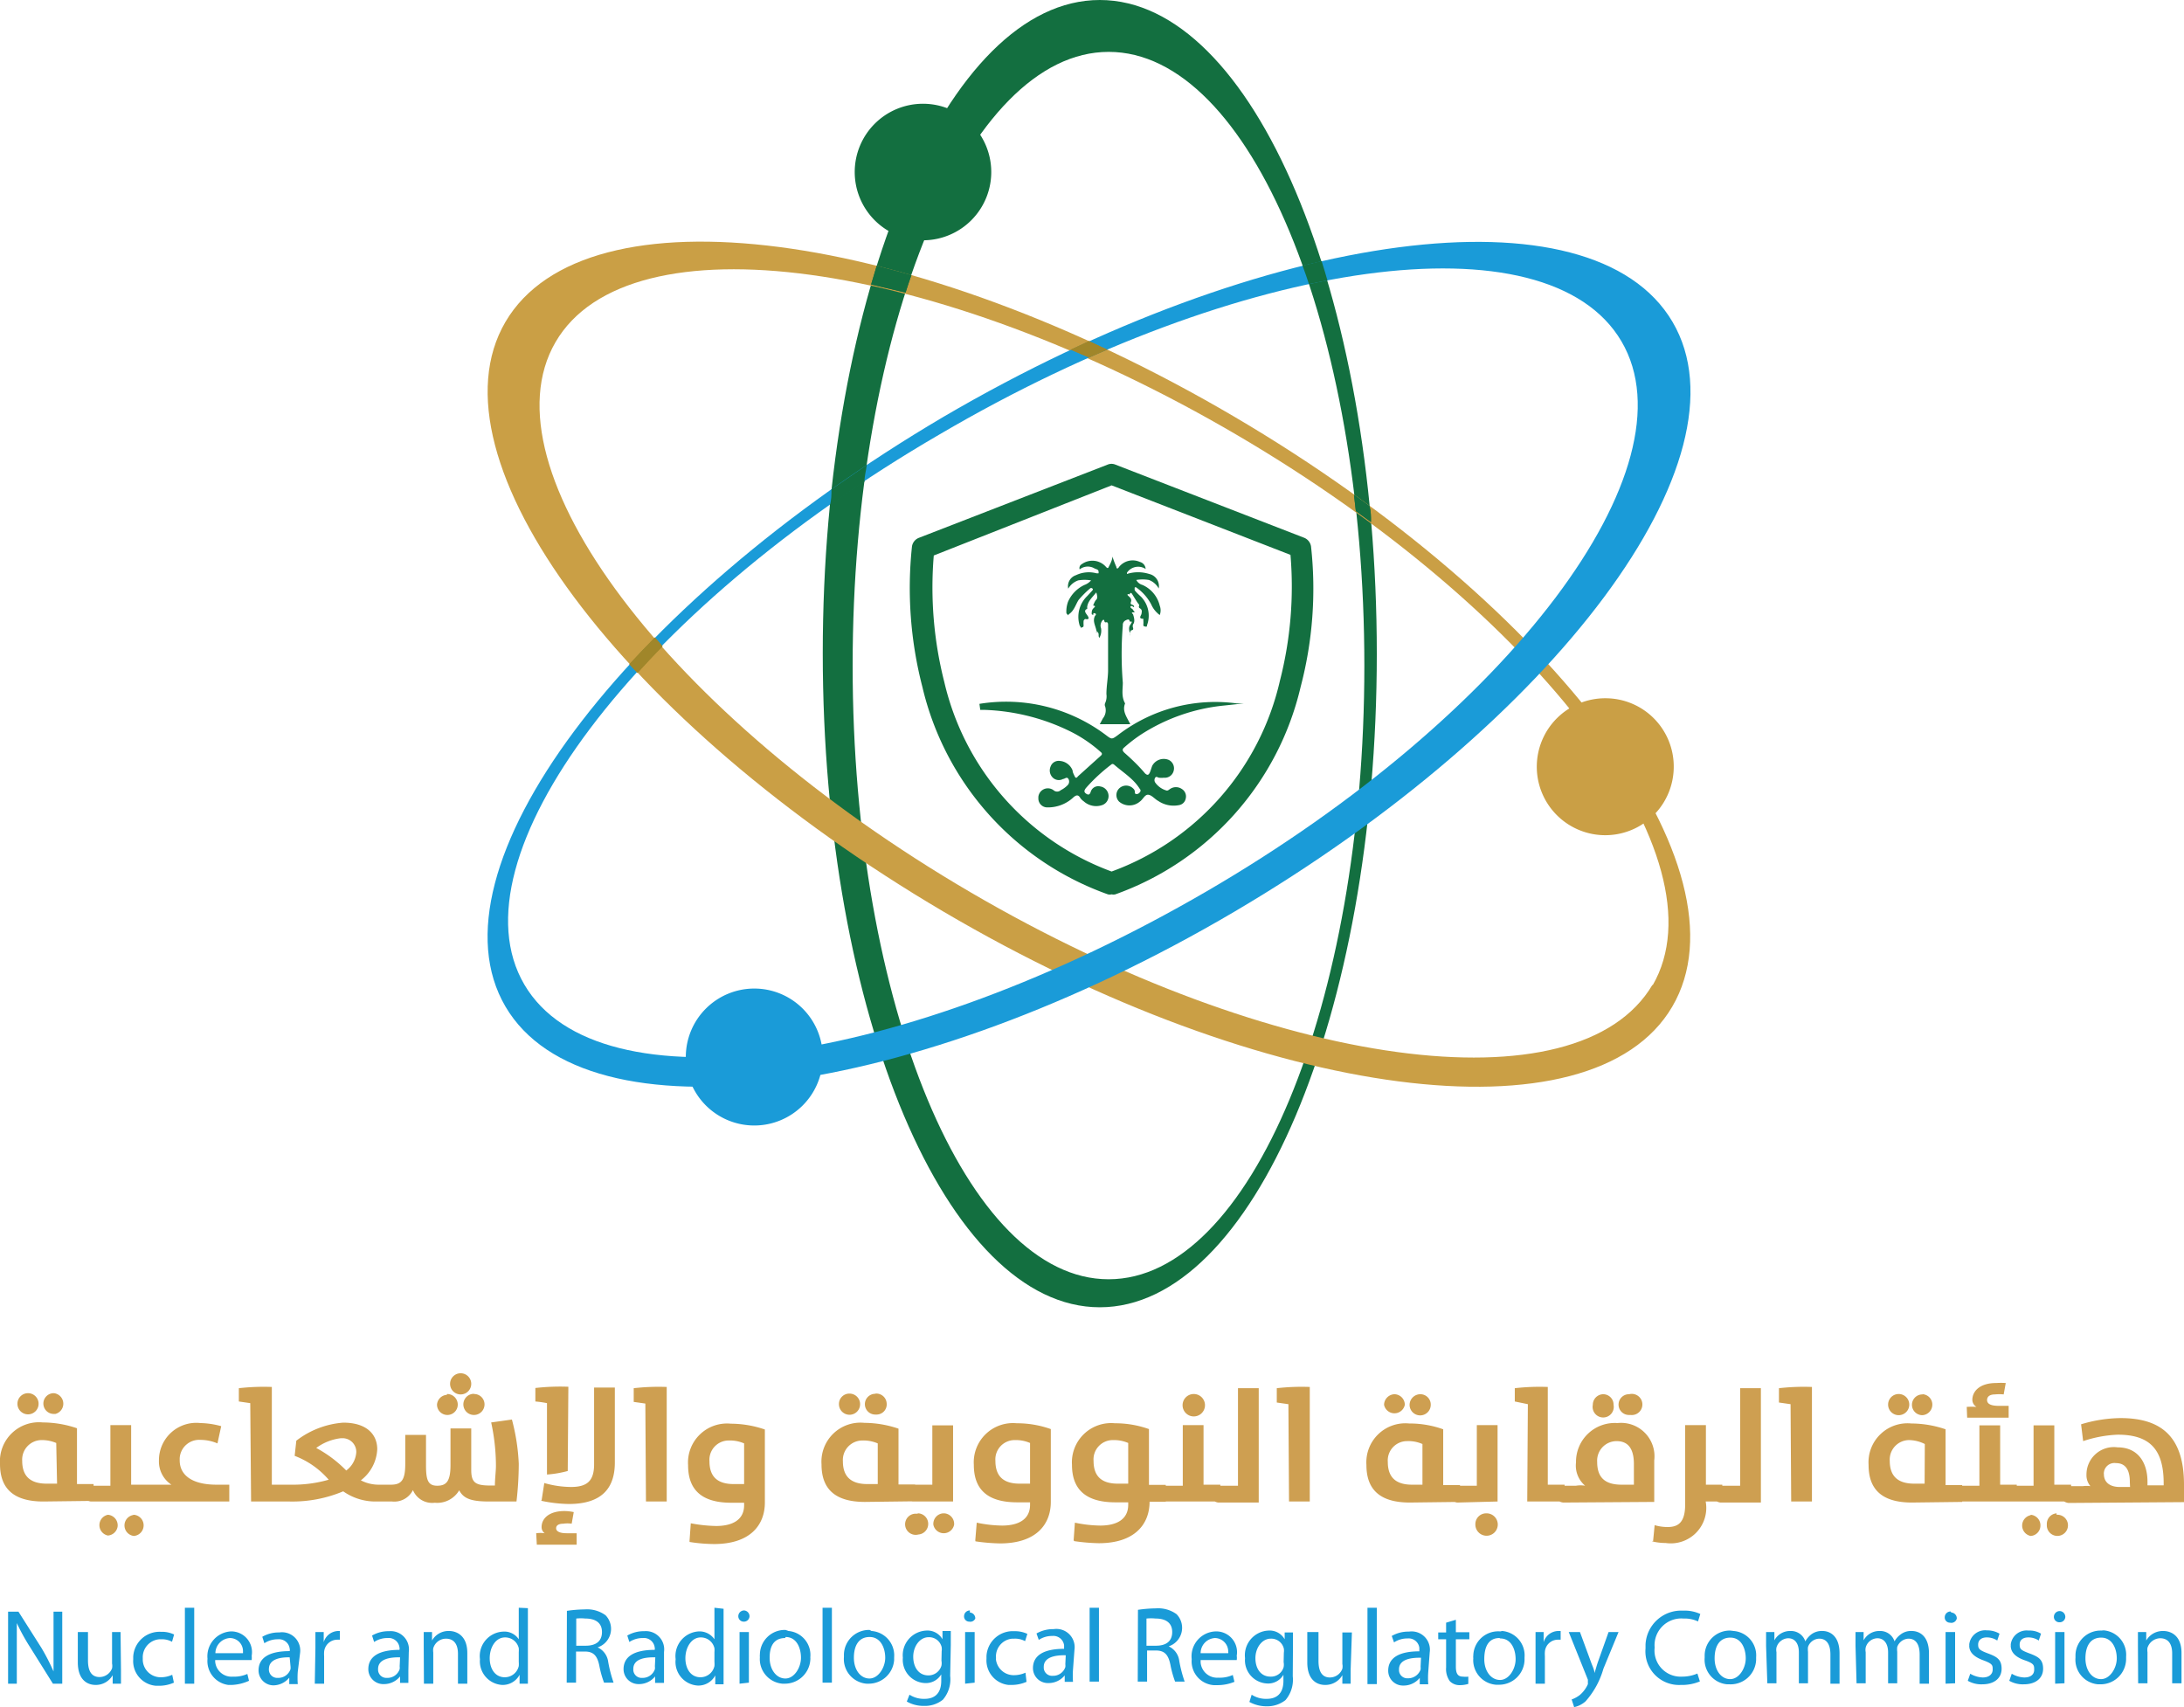 <svg xmlns="http://www.w3.org/2000/svg" viewBox="0 0 105.25 82.27"><g id="Layer_2" data-name="Layer 2"><g id="nrrclogo-v"><g id="Logo"><g id="Group_12" data-name="Group 12"><path id="Path_97" data-name="Path 97" d="M53,0C45.63,0,39.65,14.1,39.65,31.48S45.63,63,53,63s13.35-14.1,13.35-31.49S60.38,0,53,0m.42,61.65c-6.81,0-12.33-13.24-12.33-29.57S46.62,2.5,53.43,2.5,65.75,15.74,65.75,32.08,60.23,61.65,53.43,61.65" fill="#136f40"/><path id="Path_98" data-name="Path 98" d="M24.36,15.51C20.5,22.1,30,34.83,45.48,43.94S76.73,55.1,80.59,48.51,75,29.2,59.48,20.08,28.23,8.92,24.36,15.51M79.64,47.45C76.07,53.53,61.35,51.52,46.77,43s-23.53-20.43-20-26.51,18.28-4.07,32.87,4.49,23.52,20.43,20,26.51" fill="#ca9f45"/><path id="Path_99" data-name="Path 99" d="M66,24.39l-.75-.55.09.79.73.53c0-.26,0-.52-.07-.77" fill="#136f40"/><path id="Path_100" data-name="Path 100" d="M66,24.39l-.75-.55.09.79.73.53c0-.26,0-.52-.07-.77" fill="#136f40"/><path id="Path_101" data-name="Path 101" d="M42.25,12.81l-.27.9,1.66.39c.09-.28.18-.56.28-.84l-1.67-.45" fill="#136f40"/><path id="Path_102" data-name="Path 102" d="M42.25,12.81l-.27.9,1.66.39c.09-.28.18-.56.28-.84l-1.67-.45" fill="#136f40"/><path id="Path_103" data-name="Path 103" d="M45.48,20.08C30,29.2,20.49,41.92,24.36,48.51S44,53.05,59.48,43.94s25-21.84,21.12-28.43S61,11,45.48,20.08m-.21.86c14.59-8.56,29.3-10.57,32.87-4.49s-5.36,18-20,26.51-29.3,10.57-32.87,4.49,5.36-18,20-26.51" fill="#1a9bd8"/><path id="Path_104" data-name="Path 104" d="M31.56,30.72q-.63.64-1.23,1.29l.39.42c.39-.43.79-.86,1.21-1.28-.12-.15-.25-.29-.37-.43M52.48,16.44l-.88.41.88.38.88-.38-.88-.41" fill="#a0862a"/><path id="Path_105" data-name="Path 105" d="M31.56,30.72q-.63.64-1.23,1.29l.39.42c.39-.43.79-.86,1.21-1.28-.12-.15-.25-.29-.37-.43M52.48,16.44l-.88.41.88.38.88-.38-.88-.41" fill="#a0862a"/><path id="Path_106" data-name="Path 106" d="M63.69,12.58l-.92.22c.11.29.21.59.31.89l.89-.18c-.09-.31-.18-.62-.28-.93m-23.62,11c0,.25,0,.52-.08.78.55-.39,1.1-.77,1.67-1.15,0-.27.08-.53.11-.8l-1.7,1.17" fill="#136f40"/><path id="Path_107" data-name="Path 107" d="M47.77,8.25A3.29,3.29,0,1,1,44.48,5h0a3.29,3.29,0,0,1,3.29,3.29" fill="#136f40"/><path id="Path_108" data-name="Path 108" d="M39.65,50.94a3.3,3.3,0,1,1-3.3-3.3h0a3.3,3.3,0,0,1,3.3,3.3" fill="#1a9bd8"/><path id="Path_109" data-name="Path 109" d="M80.66,36.94a3.3,3.3,0,1,1-3.29-3.29h0a3.29,3.29,0,0,1,3.29,3.29" fill="#ca9f45"/><path id="Path_110" data-name="Path 110" d="M47.2,33.92a8,8,0,0,1,6.09,1.5c.29.22.29.22.59,0a7.7,7.7,0,0,1,5.73-1.52l.26,0,.06,0L59,34A9,9,0,0,0,55,35.39a7.14,7.14,0,0,0-.82.63c-.11.09-.09.16,0,.25.35.31.69.63,1,1,.11.1.16.08.21,0s.09-.25.14-.37a.63.63,0,0,1,.79-.28.45.45,0,0,1,.24.53.44.44,0,0,1-.47.33,1.06,1.06,0,0,1-.23,0c-.06,0-.13-.09-.19,0a.21.21,0,0,0,0,.23,1,1,0,0,0,.56.39c.07,0,.11-.05.16-.08a.5.5,0,0,1,.56,0,.42.42,0,0,1,.19.47.39.39,0,0,1-.32.31,1.32,1.32,0,0,1-1-.2c-.17-.09-.31-.28-.48-.3s-.26.23-.41.33a.77.77,0,0,1-1,0,.45.45,0,0,1,0-.63l0,0a.48.48,0,0,1,.68,0,.22.22,0,0,1,.08.14c0,.05,0,.13.07.13a.2.2,0,0,0,.17-.09.11.11,0,0,0,0-.16,2.31,2.31,0,0,0-.31-.39c-.29-.29-.63-.52-.94-.79,0,0-.07-.05-.12,0a8.31,8.31,0,0,0-1.23,1.14c-.07.1-.11.18,0,.26s.18.07.23-.07a.38.38,0,0,1,.46-.27.47.47,0,0,1,.4.41.46.46,0,0,1-.28.48.89.89,0,0,1-.91-.17.75.75,0,0,1-.16-.15c-.12-.22-.24-.14-.39,0a1.79,1.79,0,0,1-1.19.44.43.43,0,0,1-.45-.41v-.1a.46.46,0,0,1,.73-.32.26.26,0,0,0,.35,0,1.24,1.24,0,0,0,.32-.23.25.25,0,0,0,.05-.31c-.08-.13-.17,0-.26,0a.42.42,0,0,1-.51-.08.48.48,0,0,1-.09-.52.41.41,0,0,1,.44-.27.72.72,0,0,1,.62.46c0,.09.06.19.1.28s.09.1.16,0l1.11-1c.1-.1,0-.15-.05-.2a6.55,6.55,0,0,0-1.51-1,10.11,10.11,0,0,0-4.07-1h-.12l-.07,0" fill="#136f40"/><path id="Path_111" data-name="Path 111" d="M52.61,29.6c0-.11,0-.19.07-.27s.16-.12,0-.15,0,0,0,0,.08-.22.15-.28.05-.21,0-.35c-.19.24-.41.42-.44.72a.08.08,0,0,1,0,.07c-.17.08-.08.19,0,.3s.14.24-.1.19c0,0-.06.05-.07.09a1.64,1.64,0,0,0,0,.22c0,.11-.08.08-.12.11s0-.05-.06-.08a1.39,1.39,0,0,1,.36-1.45l.24-.26s.06-.07,0-.1a.08.08,0,0,0-.11,0,4.76,4.76,0,0,0-.55.55c-.14.22-.21.5-.44.67a.3.3,0,0,0-.08.08c0-.06-.07-.07-.07-.13a1.37,1.37,0,0,1,.08-.53,1.6,1.6,0,0,1,.79-.81.77.77,0,0,0,.32-.22,1.84,1.84,0,0,0-.62,0,.9.9,0,0,0-.48.4.56.56,0,0,1,.37-.65,1.44,1.44,0,0,1,1-.09s.07,0,.09,0a.28.28,0,0,0,0-.09c0-.1-.13-.11-.2-.15a.63.63,0,0,0-.71.05.21.21,0,0,1,.1-.25.87.87,0,0,1,1.17.13c.08.09.11.05.13,0s.18-.31.18-.5a4.29,4.29,0,0,0,.19.5c0,.08.06.12.13,0a.84.84,0,0,1,1-.24.37.37,0,0,1,.28.34.65.65,0,0,0-.9.18l0,.06a1.78,1.78,0,0,1,1.07,0,.6.6,0,0,1,.46.7.9.9,0,0,0-.47-.41,1.8,1.8,0,0,0-.61,0,.48.48,0,0,0,.3.24,1.47,1.47,0,0,1,.83,1,.63.63,0,0,1,0,.45,1.27,1.27,0,0,1-.41-.51,2.3,2.3,0,0,0-.71-.81.06.06,0,0,0-.09,0s0,.07,0,.11.2.23.31.33a1.31,1.31,0,0,1,.29,1.36s0,.1-.06.08-.13,0-.12-.1a1.38,1.38,0,0,0,0-.2s0-.08,0-.08c-.27,0-.1-.16-.09-.24s.05-.19-.07-.26,0-.14-.06-.2-.22-.33-.32-.49-.11.08-.17,0h-.05a.43.43,0,0,1,0,.05c.08.09.22.16.16.33s.13.1.15.21-.1-.07-.16,0,.09.11.12.18.14.11,0,.11,0,.08,0,.11.12.31,0,.46a.22.22,0,0,0,0,.19c0,.08,0,.08-.09.11s0,.05-.05.08,0,.14,0,.2l0,0c0-.19-.13-.36,0-.55s.06-.15,0-.15,0-.18-.21-.07a.24.24,0,0,0-.15.25,17,17,0,0,0,0,2.76c0,.32-.08.66.11,1-.15.37.08.65.25,1H53l.15-.28a.62.62,0,0,0,.11-.57.2.2,0,0,1,0-.17.78.78,0,0,0,.06-.43c0-.37.07-.73.08-1.1,0-.74,0-1.48,0-2.22,0-.07,0-.16-.1-.14s-.06-.09-.11-.12-.21.2-.13.4a.69.69,0,0,1-.08.47c-.07-.09,0-.19-.07-.26s0-.08-.06-.05,0,.05,0,.08c0-.29-.23-.54-.08-.83,0,0,.1-.09,0-.12s-.07,0-.09.08m3.1-.07s0,0,0,0,0,0,0,0a.08.08,0,0,0,0-.05l0,0M54.29,29l0,0s0,0,0,0,0,0,0,0,0,0,0,0" fill="#136f40"/><path id="Path_112" data-name="Path 112" d="M53.57,43.1a.37.37,0,0,1-.18,0,14,14,0,0,1-8.94-10,19,19,0,0,1-.5-6.77.53.53,0,0,1,.33-.41l9.1-3.53a.48.48,0,0,1,.37,0l9.11,3.53a.54.54,0,0,1,.32.41,18.6,18.6,0,0,1-.5,6.77,14,14,0,0,1-8.93,10,.39.39,0,0,1-.18,0M45,26.77a18.48,18.48,0,0,0,.51,6.11A12.82,12.82,0,0,0,53.57,42a12.82,12.82,0,0,0,8.11-9.19,18.25,18.25,0,0,0,.51-6.07l-8.62-3.35Z" fill="#136f40"/></g><path id="Path_2942" data-name="Path 2942" d="M.81,81.14V79.66c0-.58,0-1,0-1.44h0a10.05,10.05,0,0,0,.64,1.16l1.1,1.76H3V77.67H2.58v1.45c0,.54,0,1,0,1.43h0A10.37,10.37,0,0,0,2,79.42L.89,77.67H.39v3.47Zm5-2.49H5.4v1.52a.59.59,0,0,1,0,.23.65.65,0,0,1-.6.42c-.41,0-.56-.32-.56-.8V78.65H3.75v1.46c0,.86.47,1.09.86,1.09a.93.93,0,0,0,.82-.47h0l0,.41h.4c0-.2,0-.42,0-.68ZM8.3,80.71a1.3,1.3,0,0,1-.55.12A.86.86,0,0,1,6.88,80V79.9A.87.87,0,0,1,7.67,79h.09a1,1,0,0,1,.53.12l.1-.35a1.35,1.35,0,0,0-.63-.13,1.27,1.27,0,0,0-1.34,1.2v.13a1.19,1.19,0,0,0,1.1,1.27h.14a1.75,1.75,0,0,0,.72-.15Zm.61.43h.45V77.48H8.91ZM12.13,80a1.49,1.49,0,0,0,0-.21,1,1,0,0,0-1-1.17A1.2,1.2,0,0,0,10,79.94,1.16,1.16,0,0,0,11,81.2h.17A2.2,2.2,0,0,0,12,81l-.08-.33a1.52,1.52,0,0,1-.69.13.79.79,0,0,1-.86-.73V80Zm-1.75-.33a.74.74,0,0,1,.7-.73.63.63,0,0,1,.63.65v.08Zm4.08,0a.88.88,0,0,0-1-1,1.57,1.57,0,0,0-.82.21l.1.31a1.17,1.17,0,0,1,.65-.19.52.52,0,0,1,.57.45.24.24,0,0,1,0,.12v0c-1,0-1.5.33-1.5.93a.72.72,0,0,0,.71.72h0a1,1,0,0,0,.77-.37h0l0,.31h.41a4,4,0,0,1,0-.6ZM14,80.3a.59.59,0,0,1,0,.14.62.62,0,0,1-.61.42.4.4,0,0,1-.43-.37.13.13,0,0,1,0-.06c0-.48.56-.57,1-.56Zm1.17.84h.45V79.81a1.49,1.49,0,0,1,0-.21.64.64,0,0,1,.61-.58h.15v-.42H16.3a.75.75,0,0,0-.7.54h0l0-.49h-.4c0,.23,0,.48,0,.78Zm4.53-1.53a.88.88,0,0,0-.95-1,1.57,1.57,0,0,0-.82.21l.1.31a1.15,1.15,0,0,1,.65-.19.52.52,0,0,1,.57.45.24.24,0,0,1,0,.12v0c-1,0-1.5.33-1.5.93a.72.72,0,0,0,.7.72h.06a1,1,0,0,0,.77-.37h0l0,.31h.4q0-.3,0-.6Zm-.44.69a.59.59,0,0,1,0,.14.62.62,0,0,1-.61.42.4.4,0,0,1-.43-.37v-.06c0-.48.57-.57,1.06-.56Zm1.17.84h.45v-1.5a.76.76,0,0,1,0-.21.64.64,0,0,1,.61-.46c.43,0,.58.33.58.73v1.44h.45V79.66c0-.86-.54-1.06-.88-1.06a.91.91,0,0,0-.82.46h0l0-.41h-.4c0,.2,0,.41,0,.67ZM25,77.48V79h0a.83.83,0,0,0-.75-.37,1.18,1.18,0,0,0-1.12,1.33A1.14,1.14,0,0,0,24.2,81.2a.92.92,0,0,0,.84-.49h0l0,.43h.4c0-.17,0-.42,0-.64v-3Zm0,2.61a1.23,1.23,0,0,1,0,.2.69.69,0,0,1-.67.54c-.48,0-.73-.42-.73-.92s.27-1,.74-1a.67.67,0,0,1,.66.52,1.23,1.23,0,0,1,0,.19Zm2.31,1h.45v-1.5h.42c.41,0,.6.19.7.67a4.87,4.87,0,0,0,.23.83h.46a6.37,6.37,0,0,1-.26-1,.89.89,0,0,0-.51-.7v0a.94.94,0,0,0,.38-1.55,1.51,1.51,0,0,0-1-.28,6.23,6.23,0,0,0-.86.07ZM27.77,78a2.25,2.25,0,0,1,.44,0c.48,0,.8.2.8.65s-.3.66-.78.66h-.46ZM32,79.61a.88.88,0,0,0-.95-1,1.57,1.57,0,0,0-.82.21l.1.31a1.17,1.17,0,0,1,.65-.19.52.52,0,0,1,.57.45.24.24,0,0,1,0,.12v0c-1,0-1.5.33-1.5.93a.72.72,0,0,0,.71.72h.05a1,1,0,0,0,.76-.37h0l0,.31H32q0-.3,0-.6Zm-.44.69a.59.59,0,0,1,0,.14.62.62,0,0,1-.61.42.4.4,0,0,1-.43-.37v-.06c0-.49.57-.57,1.06-.56Zm2.87-2.82V79h0a.87.87,0,0,0-.75-.38,1.19,1.19,0,0,0-1.12,1.34,1.14,1.14,0,0,0,1.07,1.27.92.92,0,0,0,.84-.49h0l0,.43h.4c0-.17,0-.42,0-.64v-3Zm0,2.61a1.23,1.23,0,0,1,0,.2.69.69,0,0,1-.67.54c-.48,0-.73-.42-.73-.92s.28-1,.74-1a.67.67,0,0,1,.66.52,1.11,1.11,0,0,1,0,.19Zm1.66,1V78.65h-.45v2.49Zm-.23-3.48a.28.28,0,0,0-.28.27v0a.26.26,0,0,0,.25.27h0a.27.27,0,0,0,.29-.25v0a.28.28,0,0,0-.26-.29Zm2,.94a1.2,1.2,0,0,0-1.24,1.19.48.48,0,0,0,0,.12,1.19,1.19,0,0,0,1.09,1.28h.1A1.23,1.23,0,0,0,39.05,80a.62.62,0,0,0,0-.13A1.16,1.16,0,0,0,38,78.6Zm0,.34c.53,0,.74.53.74,1s-.32,1-.75,1-.76-.42-.76-1S37.31,78.94,37.84,78.94Zm1.78,2.2h.45V77.48h-.45Zm2.27-2.54a1.21,1.21,0,0,0-1.24,1.19v.12a1.19,1.19,0,0,0,1.09,1.28h.11A1.23,1.23,0,0,0,43.09,80v-.13A1.18,1.18,0,0,0,42,78.6Zm0,.34c.53,0,.75.53.75,1s-.33,1-.76,1-.75-.42-.75-1,.23-1,.76-1Zm3.91.39c0-.3,0-.51,0-.68h-.4V79h0a.83.83,0,0,0-.78-.42,1.19,1.19,0,0,0-1.13,1.31,1.12,1.12,0,0,0,1.06,1.22.86.86,0,0,0,.79-.42h0V81c0,.63-.34.87-.8.87a1.26,1.26,0,0,1-.73-.2L43.7,82a1.6,1.6,0,0,0,.83.21,1.37,1.37,0,0,0,.91-.3,1.5,1.5,0,0,0,.35-1.15Zm-.45.75a.67.67,0,0,1,0,.24.65.65,0,0,1-.63.47c-.48,0-.73-.41-.73-.9s.31-.94.74-.94a.62.62,0,0,1,.63.48.69.69,0,0,1,0,.2Zm1.6,1.06V78.65h-.46v2.49Zm-.23-3.48a.28.28,0,0,0-.28.27v0a.25.25,0,0,0,.25.27h0A.26.26,0,0,0,47,78v0a.28.28,0,0,0-.26-.29Zm2.68,3a1.38,1.38,0,0,1-.56.12A.86.86,0,0,1,48,80a.28.28,0,0,1,0-.09.86.86,0,0,1,.78-.94h.1a1,1,0,0,1,.52.12l.11-.35a1.4,1.4,0,0,0-.63-.13,1.27,1.27,0,0,0-1.34,1.2v.13A1.19,1.19,0,0,0,48.6,81.2h.15a1.79,1.79,0,0,0,.72-.15Zm2.36-1.1a.88.88,0,0,0-1-1,1.63,1.63,0,0,0-.83.21l.11.31a1.15,1.15,0,0,1,.65-.19.52.52,0,0,1,.57.45v.17c-1,0-1.5.33-1.5.93a.72.72,0,0,0,.7.72h.06a1,1,0,0,0,.77-.37h0l0,.31h.4a4,4,0,0,1,0-.6Zm-.44.69a.59.59,0,0,1,0,.14.62.62,0,0,1-.61.42.4.4,0,0,1-.43-.37v-.06c0-.48.57-.57,1.06-.56Zm1.17.84h.45V77.48h-.45Zm2.32,0h.45v-1.5h.42c.41,0,.6.19.7.67a4.87,4.87,0,0,0,.23.83h.46a6.37,6.37,0,0,1-.26-1,.89.89,0,0,0-.51-.7v0a.94.94,0,0,0,.38-1.55,1.51,1.51,0,0,0-1-.28,6.36,6.36,0,0,0-.86.07ZM55.25,78a2.25,2.25,0,0,1,.44,0c.48,0,.8.2.8.65s-.3.66-.78.66h-.46Zm4.35,2a.75.75,0,0,0,0-.21,1,1,0,0,0-1-1.17,1.2,1.2,0,0,0-1.17,1.34,1.15,1.15,0,0,0,1.06,1.25h.17a2.15,2.15,0,0,0,.83-.16l-.08-.33a1.52,1.52,0,0,1-.69.13.8.8,0,0,1-.86-.73V80Zm-1.74-.33a.73.73,0,0,1,.69-.73.65.65,0,0,1,.64.65.19.19,0,0,1,0,.08Zm4.45-.32c0-.3,0-.51,0-.68h-.4V79h0a.83.83,0,0,0-.78-.42A1.19,1.19,0,0,0,60,79.91a1.12,1.12,0,0,0,1.06,1.22.85.85,0,0,0,.79-.42h0V81c0,.63-.34.87-.8.87a1.26,1.26,0,0,1-.73-.2l-.11.35a1.71,1.71,0,0,0,.83.21,1.42,1.42,0,0,0,.91-.3,1.52,1.52,0,0,0,.35-1.15Zm-.45.75a.67.67,0,0,1,0,.24.63.63,0,0,1-.63.46c-.48,0-.73-.4-.73-.89s.31-.94.74-.94a.62.62,0,0,1,.63.48.69.69,0,0,1,0,.2Zm3.29-1.43h-.46v1.52a.59.59,0,0,1,0,.23.64.64,0,0,1-.6.42c-.4,0-.55-.32-.55-.8V78.65H63v1.46c0,.86.47,1.09.86,1.09a.94.94,0,0,0,.83-.47h0l0,.41h.4c0-.2,0-.42,0-.68Zm.75,2.49h.45V77.48H65.9Zm3-1.53a.88.88,0,0,0-1-1,1.6,1.6,0,0,0-.83.21l.11.31a1.15,1.15,0,0,1,.65-.19.52.52,0,0,1,.57.45v.17c-1,0-1.5.33-1.5.93a.71.71,0,0,0,.7.72h.06a1,1,0,0,0,.76-.37h0l0,.31h.41a4,4,0,0,1,0-.6Zm-.44.69a.59.59,0,0,1,0,.14.64.64,0,0,1-.62.42.4.4,0,0,1-.42-.37v-.06c0-.48.56-.57,1.06-.56Zm1.23-2.12v.47h-.38V79h.38v1.36a1,1,0,0,0,.18.66.65.65,0,0,0,.49.19,1.39,1.39,0,0,0,.4-.06l0-.35a1.15,1.15,0,0,1-.26,0c-.26,0-.34-.17-.34-.48V79h.65v-.34h-.65v-.6Zm2.61.42A1.2,1.2,0,0,0,71,79.79a.48.48,0,0,0,0,.12,1.19,1.19,0,0,0,1.09,1.28h.11A1.23,1.23,0,0,0,73.47,80v-.13a1.18,1.18,0,0,0-1.08-1.27Zm0,.34c.53,0,.74.53.74,1s-.32,1-.75,1-.76-.42-.76-1S71.72,78.94,72.26,78.94ZM74,81.14h.45V79.81a1.49,1.49,0,0,1,0-.21.63.63,0,0,1,.6-.58h.16v-.42h-.12a.75.75,0,0,0-.7.54h0l0-.49H74c0,.23,0,.48,0,.78Zm1.6-2.49.92,2.29a.56.56,0,0,1,0,.12.36.36,0,0,1,0,.11,1.48,1.48,0,0,1-.38.51,1.41,1.41,0,0,1-.4.22l.12.37a1.2,1.2,0,0,0,.55-.28,4,4,0,0,0,.86-1.57L78,78.65h-.48L77,80.11c-.06.18-.11.37-.16.52h0c0-.15-.1-.34-.16-.51l-.54-1.47Zm6.2,2a1.85,1.85,0,0,1-.74.15,1.26,1.26,0,0,1-1.32-1.4A1.29,1.29,0,0,1,81.13,78a1.54,1.54,0,0,1,.7.14l.11-.36a1.81,1.81,0,0,0-.83-.16,1.72,1.72,0,0,0-1.81,1.63v.19A1.62,1.62,0,0,0,81,81.2a2.21,2.21,0,0,0,.92-.17Zm1.59-2.07a1.21,1.21,0,0,0-1.24,1.19v.12a1.19,1.19,0,0,0,1.09,1.28h.11A1.23,1.23,0,0,0,84.63,80v-.13a1.18,1.18,0,0,0-1.08-1.27Zm0,.34c.53,0,.74.53.74,1s-.32,1-.75,1-.75-.42-.75-1,.23-1,.76-1Zm1.78,2.2h.44v-1.5a.57.57,0,0,1,0-.22.61.61,0,0,1,.56-.45c.35,0,.52.28.52.68v1.49h.44V79.6a.93.93,0,0,1,0-.23.59.59,0,0,1,.54-.4c.36,0,.54.28.54.76v1.41h.44V79.68c0-.87-.49-1.08-.82-1.08a.84.84,0,0,0-.55.17,1.12,1.12,0,0,0-.28.33h0a.72.72,0,0,0-.7-.5.86.86,0,0,0-.79.45h0l0-.4h-.4c0,.2,0,.41,0,.67Zm4.3,0h.44v-1.5a.57.57,0,0,1,0-.22.6.6,0,0,1,.56-.45c.34,0,.52.28.52.68v1.49h.44V79.6a.91.91,0,0,1,0-.23.6.6,0,0,1,.54-.4c.36,0,.54.28.54.76v1.41h.45V79.68c0-.87-.49-1.08-.83-1.08a.81.81,0,0,0-.54.17,1,1,0,0,0-.29.33h0a.72.72,0,0,0-.7-.5.86.86,0,0,0-.79.45h0l0-.4h-.39c0,.2,0,.41,0,.67Zm4.75,0V78.65h-.46v2.49ZM94,77.66a.28.28,0,0,0-.28.27v0a.25.25,0,0,0,.25.27h0A.27.27,0,0,0,94.3,78v0a.28.28,0,0,0-.26-.29ZM94.83,81a1.3,1.3,0,0,0,.7.17c.58,0,.93-.3.93-.75s-.23-.58-.66-.74-.47-.23-.47-.43.15-.34.41-.34a.9.9,0,0,1,.51.15l.11-.33a1.16,1.16,0,0,0-.61-.16.77.77,0,0,0-.85.68.13.13,0,0,1,0,.06c0,.3.21.53.67.7s.46.24.46.45-.16.38-.48.38a1.27,1.27,0,0,1-.6-.18Zm2,0a1.3,1.3,0,0,0,.7.17c.58,0,.93-.3.93-.75s-.23-.58-.66-.74-.47-.22-.47-.43.15-.34.42-.34a.89.89,0,0,1,.5.15l.11-.33a1.05,1.05,0,0,0-.6-.15.77.77,0,0,0-.86.67.13.13,0,0,1,0,.06c0,.3.21.54.67.7s.46.24.46.46-.16.37-.48.37a1.27,1.27,0,0,1-.6-.18Zm2.66.12V78.65h-.45v2.49Zm-.23-3.48a.28.28,0,0,0-.28.27v0a.26.26,0,0,0,.26.27h0a.27.27,0,0,0,.29-.25v0a.28.28,0,0,0-.26-.29Zm2,.94a1.21,1.21,0,0,0-1.24,1.19v.12a1.19,1.19,0,0,0,1.09,1.28h.11a1.23,1.23,0,0,0,1.24-1.2v-.13a1.18,1.18,0,0,0-1.08-1.27Zm0,.34c.53,0,.75.53.75,1s-.33,1-.76,1-.75-.42-.75-1,.23-1,.76-1Zm1.78,2.2h.45v-1.5a.76.76,0,0,1,0-.21.66.66,0,0,1,.61-.46c.43,0,.58.33.58.73v1.44h.45V79.66c0-.86-.53-1.06-.88-1.06a.92.92,0,0,0-.82.46h0l0-.41h-.4c0,.2,0,.41,0,.67Z" fill="#1a9bd8"/><path id="Path_113" data-name="Path 113" d="M2.09,72.36C.57,72.36,0,71.66,0,70.55a1.88,1.88,0,0,1,2.06-2,5.15,5.15,0,0,1,1.65.28v2.69h.8v.81Zm-.75-5.22a.51.51,0,1,1-.5.51.51.51,0,0,1,.5-.51Zm1.37,2.4A1.76,1.76,0,0,0,2,69.4a.94.94,0,0,0-.93,1c0,.71.36,1.1,1.18,1.1h.5Zm-.11-2.4a.51.51,0,0,1,.07,1H2.6a.5.5,0,0,1-.51-.5h0a.5.5,0,0,1,.51-.5ZM3.93,72c0-.24.31-.4.47-.4h.92V68.68h1v2.87h.81v.81H4.4C4.24,72.36,3.93,72.2,3.93,72Zm1.27,1a.51.51,0,0,1,.47.55A.51.51,0,0,1,5.2,74a.51.51,0,0,1,0-1Zm1.25,0a.51.51,0,0,1,.47.55.51.51,0,0,1-.47.47.51.51,0,0,1-.07-1ZM7,72.36c-.16,0-.47-.16-.47-.41s.31-.4.47-.4H8.26a1.34,1.34,0,0,1-.6-1.17,1.8,1.8,0,0,1,2-1.8,4,4,0,0,1,1,.15l-.18.83a2.11,2.11,0,0,0-.82-.17.94.94,0,0,0-1,.88v.11c0,.67.54,1.17,1.78,1.17h.61v.81Zm5.06-4.74-.55-.08V66.9a10.57,10.57,0,0,1,1.59-.06v4.71h.8v.81H12.1Zm1.72,4.74c-.15,0-.46-.16-.46-.41s.31-.4.46-.4h.23a6.26,6.26,0,0,0,1.83-.24,4.08,4.08,0,0,0-1.64-1.15l.08-.73a4.21,4.21,0,0,1,2.26-.87c1.17,0,1.64.6,1.64,1.28a2,2,0,0,1-.79,1.5,1.86,1.86,0,0,0,.87.21h.4v.81h-.52a2.7,2.7,0,0,1-1.6-.49,6.32,6.32,0,0,1-2.57.49Zm2.9-1.49a1.19,1.19,0,0,0,.49-.89.66.66,0,0,0-.64-.67h-.1a2.47,2.47,0,0,0-1.19.47,6,6,0,0,1,1.44,1.08Zm1.87,1.49c-.16,0-.47-.16-.47-.41s.31-.4.47-.4h.28c.51,0,.7-.21.7-1V69.15h1V70.6c0,.7.08,1,.54,1s.64-.24.64-1V68.84h1v2c0,.62.21.75.93.75h.21c0-.32.05-.7.05-.94a9.86,9.86,0,0,0-.23-2.1l1-.14A9.89,9.89,0,0,1,25,70.54a15.87,15.87,0,0,1-.11,1.82H23.59c-.82,0-1.24-.11-1.46-.54a1.23,1.23,0,0,1-1.18.6,1,1,0,0,1-1.05-.61,1,1,0,0,1-1,.55Zm3-5.18a.51.51,0,0,1,.51.51.49.49,0,1,1-1,0,.51.51,0,0,1,.47-.47Zm.65-1a.51.51,0,1,1-.51.51.51.51,0,0,1,.51-.51Zm.64,1a.5.5,0,0,1,.51.5h0a.51.51,0,1,1-.51-.51Zm4.52,3.71a5.15,5.15,0,0,1-1,.17V67.62a5,5,0,0,0-.56-.08v-.65a10.57,10.57,0,0,1,1.59-.06Zm-1.52,3a1.44,1.44,0,0,1,.41,0,.36.36,0,0,1-.15-.3c0-.41.36-.77,1.1-.77a2.3,2.3,0,0,1,.45.05l-.1.56a1.37,1.37,0,0,0-.4,0c-.24,0-.35.09-.35.22s.14.24.51.24h.48v.55H25.87Zm.26-1.58.13-.84a4.74,4.74,0,0,0,1.29.19c.78,0,1.11-.3,1.11-1.09v-3.7h1v3.61c0,1.15-.54,2-2.22,2a6.73,6.73,0,0,1-1.35-.16Zm5-4.67-.56-.08V66.9a10.57,10.57,0,0,1,1.59-.06v5.52h-1Zm2.13,6.61.06-.84a7.11,7.11,0,0,0,1.22.13c.81,0,1.35-.31,1.35-1v-.12h-.62c-1.51,0-2.08-.7-2.08-1.81a1.88,1.88,0,0,1,2.06-2,5.09,5.09,0,0,1,1.64.28v3.52c0,1.08-.7,2-2.45,2a7.83,7.83,0,0,1-1.18-.1Zm2.63-4.69a1.71,1.71,0,0,0-.74-.14.93.93,0,0,0-.93,1c0,.71.35,1.1,1.17,1.1h.5Zm5.82,2.82c-1.52,0-2.09-.7-2.09-1.81a1.88,1.88,0,0,1,2.07-2,5.14,5.14,0,0,1,1.64.28v2.69h.8v.81Zm-.74-5.22a.51.51,0,1,1-.51.51.5.5,0,0,1,.51-.51Zm1.36,2.4a1.76,1.76,0,0,0-.75-.14.94.94,0,0,0-.93,1c0,.71.36,1.1,1.18,1.1h.5Zm-.11-2.4a.5.5,0,0,1,.54.47.49.49,0,0,1-.47.54h-.07a.5.5,0,0,1-.51-.5h0a.5.5,0,0,1,.51-.5ZM44,72.36c-.15,0-.46-.16-.46-.41s.31-.4.46-.4h.93V68.69h1v3.67Zm.26.57a.51.51,0,0,1,.47.55.51.51,0,0,1-.47.47.51.51,0,1,1-.08-1Zm1.25,0a.51.51,0,0,1,.47.55.51.51,0,0,1-1,0,.51.51,0,0,1,.47-.55ZM47,74.23l.07-.85a6.25,6.25,0,0,0,1.22.14c.81,0,1.35-.31,1.35-1v-.12h-.62c-1.52,0-2.09-.7-2.09-1.81a1.89,1.89,0,0,1,2.07-2,4.83,4.83,0,0,1,1.64.28v3.51c0,1.08-.7,2-2.45,2a9.24,9.24,0,0,1-1.18-.1Zm2.64-4.69a1.74,1.74,0,0,0-.74-.14.93.93,0,0,0-.93,1c0,.71.35,1.1,1.17,1.1h.5Zm2.1,4.69.06-.85a6.25,6.25,0,0,0,1.22.14c.81,0,1.35-.31,1.35-1v-.12h-.62c-1.51,0-2.09-.7-2.09-1.81a1.89,1.89,0,0,1,2.07-2,4.83,4.83,0,0,1,1.64.28v2.69h.81v.81H55.4v0c0,1.07-.7,2-2.45,2a9.39,9.39,0,0,1-1.18-.1Zm2.63-4.69a1.74,1.74,0,0,0-.74-.14.93.93,0,0,0-.93,1c0,.71.35,1.1,1.17,1.1h.5ZM55.62,72c0-.24.31-.4.47-.4H57V68.68h1v2.87h.81v.81H56.09c-.16,0-.47-.16-.47-.41Zm1.91-4.82a.54.54,0,1,1-.54.54h0a.54.54,0,0,1,.54-.54Zm1.2,5.23c-.15,0-.47-.16-.47-.41s.32-.4.47-.4h.93v-4.7h1v5.51Zm3.36-4.74-.56-.08V66.9a10.57,10.57,0,0,1,1.59-.06v5.52h-1Zm5.85,4.74c-1.52,0-2.09-.7-2.09-1.81a1.88,1.88,0,0,1,2.06-2,4.79,4.79,0,0,1,1.64.28v2.69h.81v.81Zm-.75-5.22a.51.51,0,0,1,.51.51.51.51,0,0,1-1,0,.52.52,0,0,1,.51-.51Zm1.36,2.4a1.68,1.68,0,0,0-.74-.14.93.93,0,0,0-.93,1c0,.71.35,1.1,1.17,1.1h.5Zm-.11-2.4a.5.5,0,0,1,.51.51.51.51,0,0,1-.51.51.51.51,0,0,1-.51-.51.52.52,0,0,1,.51-.51Zm1.8,5.22c-.15,0-.47-.16-.47-.41s.32-.4.47-.4h.93V68.68h1v3.68Zm1.39.52a.54.54,0,1,1-.53.53h0a.52.52,0,0,1,.51-.53h0Zm2-5.26L73,67.54V66.9a10.57,10.57,0,0,1,1.59-.06v4.71h.81v.81H73.6Zm1.72,4.74c-.16,0-.47-.16-.47-.41s.31-.4.47-.4h.6a1.32,1.32,0,0,1,.44,0,1.27,1.27,0,0,1-.44-1.12,1.87,1.87,0,0,1,2-1.9,1.61,1.61,0,0,1,1.77,1.8v2Zm1.91-5.22a.5.5,0,0,1,.5.51.51.51,0,1,1-1,0,.51.51,0,0,1,.51-.51Zm1.48,3.37c0-.79-.31-1.11-.84-1.11a.94.94,0,0,0-.93,1c0,.74.36,1.1,1.18,1.1h.59Zm-.23-3.37a.51.51,0,1,1,.07,1h-.07a.5.5,0,0,1-.51-.5h0a.5.5,0,0,1,.51-.5Zm1.15,7.13.08-.82a2.18,2.18,0,0,0,.63.09c.53,0,.84-.25.84-1.09V68.68h1v2.87H83v.81h-.8v0a1.71,1.71,0,0,1-1.93,2,2.84,2.84,0,0,1-.66-.08Zm3.27-1.91c-.15,0-.47-.16-.47-.41s.32-.4.47-.4h.93v-4.7h1v5.51Zm3.36-4.74-.56-.08V66.9a10.57,10.57,0,0,1,1.59-.06v5.52h-1Zm5.85,4.74c-1.52,0-2.09-.7-2.09-1.81a1.88,1.88,0,0,1,2.06-2,5.15,5.15,0,0,1,1.65.28v2.69h.8v.81Zm-.74-5.22a.51.51,0,1,1,0,1,.51.51,0,0,1,0-1Zm1.36,2.4A1.76,1.76,0,0,0,92,69.4a.94.94,0,0,0-.93,1c0,.71.36,1.1,1.18,1.1h.5Zm-.11-2.4a.5.5,0,0,1,.47.54.51.51,0,0,1-.47.47.5.5,0,0,1-.51-.5h0a.5.5,0,0,1,.51-.5ZM94,72c0-.24.31-.4.47-.4h.92V68.69h1v2.86h.8v.81H94.41c-.15,0-.46-.16-.46-.41Zm.78-4.2a3.75,3.75,0,0,1,.47,0,.4.4,0,0,1-.2-.34c0-.39.33-.81,1.15-.81a3.41,3.41,0,0,1,.46,0l-.1.55a2,2,0,0,0-.42,0c-.27,0-.38.12-.38.27s.12.28.56.28h.48v.57h-2ZM96.59,72c0-.24.31-.4.47-.4H98V68.69h1v2.86h.81v.81H97.06c-.16,0-.47-.16-.47-.41Zm1.27,1a.51.51,0,0,1,.47.55.5.5,0,0,1-.47.47.51.51,0,0,1,0-1Zm1.25,0a.51.51,0,1,1-.47.47A.51.51,0,0,1,99.11,72.93Zm.59-.57c-.15,0-.47-.16-.47-.41s.32-.4.47-.4h.68a1.47,1.47,0,0,1,.36,0,.81.81,0,0,1-.19-.56,1.32,1.32,0,0,1,1.5-1.31c1,0,1.44.76,1.44,1.65v.18h.78v-.1c0-1.62-.66-2.34-2.21-2.34a5.94,5.94,0,0,0-1.67.31l-.1-.81a6.74,6.74,0,0,1,1.9-.3c2,0,3.06.93,3.06,3.21v.84Zm2.94-1c0-.6-.21-.92-.67-.92a.51.51,0,0,0-.58.45.22.22,0,0,0,0,.08c0,.44.35.62.75.62h.51Z" fill="#ce9f51"/></g></g></g></svg>